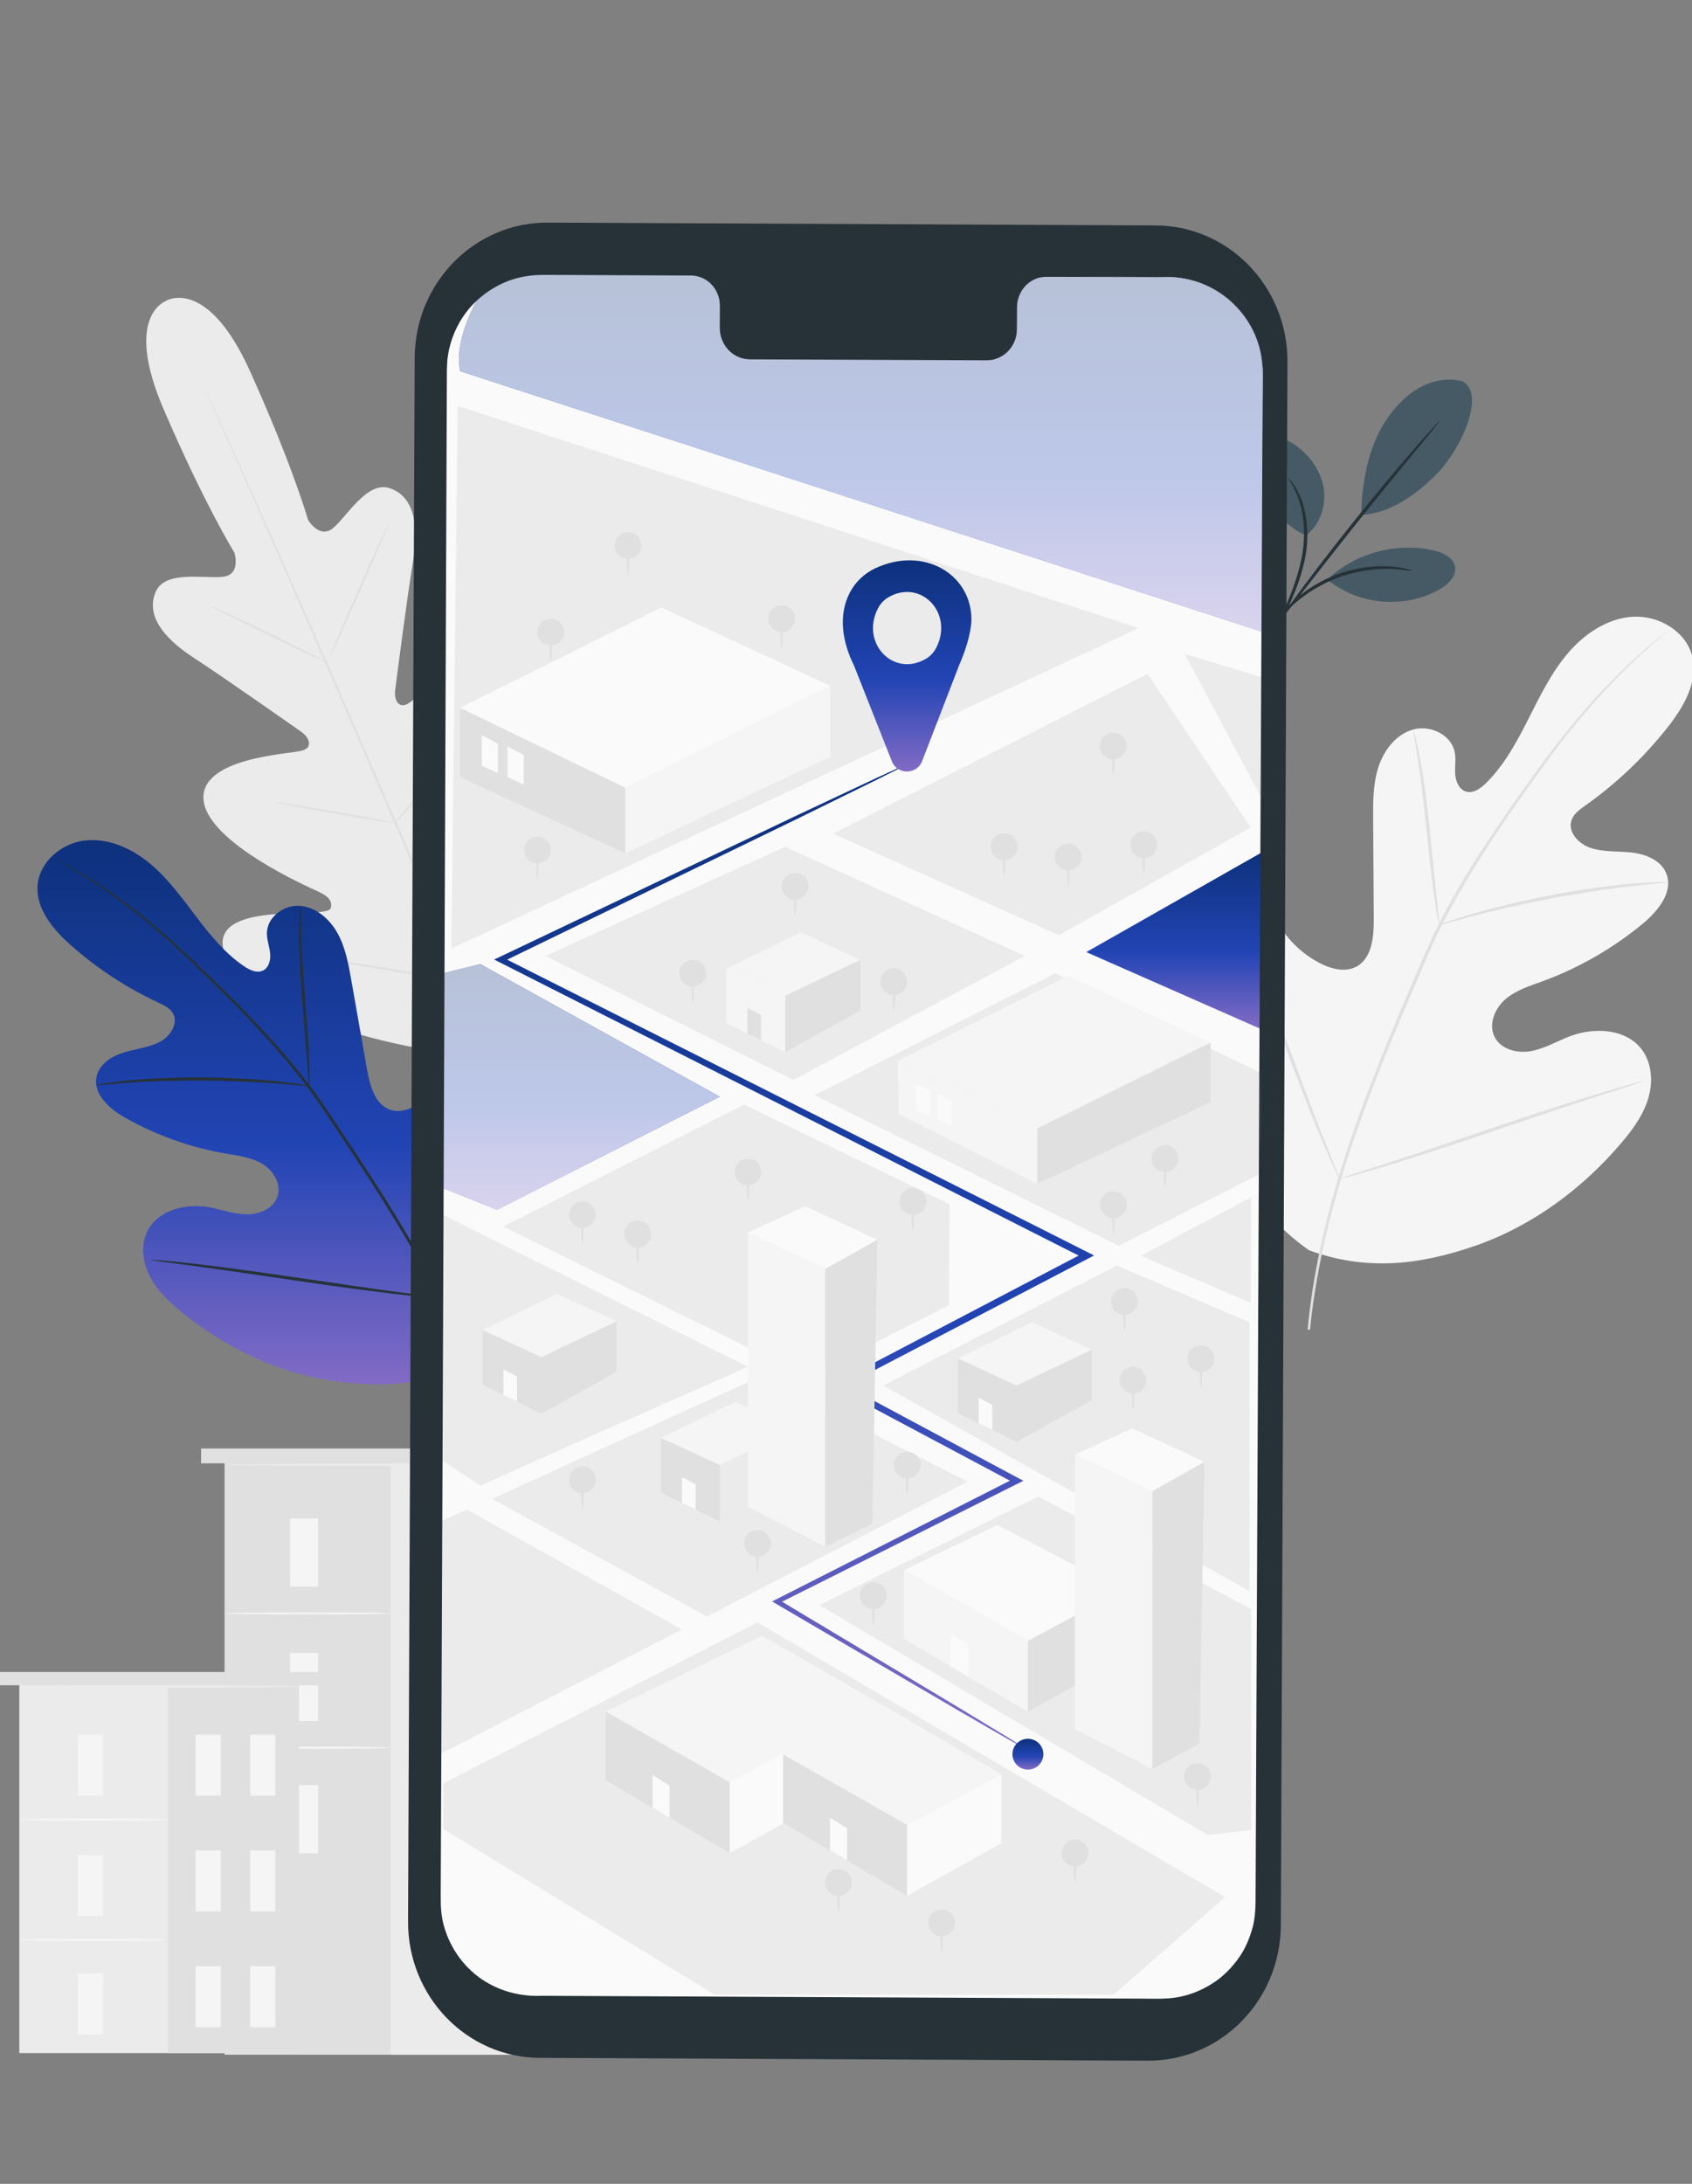 <svg width="310" height="400" viewBox="0 0 310 400" fill="none" xmlns="http://www.w3.org/2000/svg">
<rect x="0" y="0" width="310" height="400" fill="#808080" stroke="none"/>
<g clip-path="url(#clip0_421_1545)">
<path d="M98.374 267.936H41.141V376.348H98.374V267.936Z" fill="#E0E0E0"/>
<path d="M98.373 267.936H71.541V376.348H98.373V267.936Z" fill="#EBEBEB"/>
<path d="M58.288 278.134H53.147V290.615H58.288V278.134Z" fill="#F5F5F5"/>
<path d="M58.288 326.971H53.147V339.453H58.288V326.971Z" fill="#F5F5F5"/>
<path d="M71.542 295.515C71.542 295.623 64.736 295.706 56.341 295.706C47.946 295.706 41.141 295.623 41.141 295.515C41.141 295.407 47.946 295.324 56.341 295.324C64.736 295.316 71.542 295.407 71.542 295.515Z" fill="#F5F5F5"/>
<path d="M58.288 302.74H53.147V315.221H58.288V302.74Z" fill="#F5F5F5"/>
<path d="M71.542 320.12C71.542 320.228 64.736 320.311 56.341 320.311C47.946 320.311 41.141 320.228 41.141 320.12C41.141 320.012 47.946 319.929 56.341 319.929C64.736 319.921 71.542 320.012 71.542 320.12Z" fill="#F5F5F5"/>
<path d="M82.382 278.134H77.24V290.615H82.382V278.134Z" fill="#E0E0E0"/>
<path d="M93.546 278.134H88.404V290.615H93.546V278.134Z" fill="#E0E0E0"/>
<path d="M82.382 301.818H77.24V314.299H82.382V301.818Z" fill="#E0E0E0"/>
<path d="M93.546 301.818H88.404V314.299H93.546V301.818Z" fill="#E0E0E0"/>
<path d="M82.382 325.493H77.24V337.974H82.382V325.493Z" fill="#E0E0E0"/>
<path d="M93.546 325.493H88.404V337.974H93.546V325.493Z" fill="#E0E0E0"/>
<path d="M102.674 265.312H36.838V268.028H102.674V265.312Z" fill="#E0E0E0"/>
<path d="M98.771 268.285C98.771 268.393 85.983 268.476 70.2 268.476C54.417 268.476 41.629 268.385 41.629 268.285C41.629 268.186 54.417 268.094 70.2 268.094C85.983 268.094 98.771 268.177 98.771 268.285Z" fill="#EBEBEB"/>
<path d="M54.77 308.594H3.535V376.041H54.77V308.594Z" fill="#EBEBEB"/>
<path d="M54.77 308.594H30.75V376.041H54.77V308.594Z" fill="#E0E0E0"/>
<path d="M18.885 317.729H14.275V328.898H18.885V317.729Z" fill="#F5F5F5"/>
<path d="M18.885 361.451H14.275V372.62H18.885V361.451Z" fill="#F5F5F5"/>
<path d="M30.749 333.283C30.749 333.407 24.659 333.507 17.146 333.507C9.633 333.507 3.543 333.407 3.543 333.283C3.543 333.158 9.633 333.058 17.146 333.058C24.651 333.05 30.749 333.158 30.749 333.283Z" fill="#F5F5F5"/>
<path d="M18.885 339.752H14.275V350.921H18.885V339.752Z" fill="#F5F5F5"/>
<path d="M30.749 355.305C30.749 355.43 24.659 355.53 17.146 355.53C9.633 355.53 3.543 355.43 3.543 355.305C3.543 355.181 9.633 355.081 17.146 355.081C24.651 355.081 30.749 355.181 30.749 355.305Z" fill="#F5F5F5"/>
<path d="M40.459 317.729H35.85V328.898H40.459V317.729Z" fill="#F5F5F5"/>
<path d="M50.451 317.729H45.842V328.898H50.451V317.729Z" fill="#F5F5F5"/>
<path d="M40.459 338.921H35.85V350.09H40.459V338.921Z" fill="#F5F5F5"/>
<path d="M50.451 338.921H45.842V350.09H50.451V338.921Z" fill="#F5F5F5"/>
<path d="M40.459 360.122H35.85V371.291H40.459V360.122Z" fill="#F5F5F5"/>
<path d="M50.451 360.122H45.842V371.291H50.451V360.122Z" fill="#F5F5F5"/>
<path d="M58.62 306.244H-0.318V308.677H58.62V306.244Z" fill="#E0E0E0"/>
<path d="M55.126 308.91C55.126 309.034 43.678 309.134 29.55 309.134C15.423 309.134 3.975 309.034 3.975 308.91C3.975 308.785 15.423 308.685 29.55 308.685C43.678 308.677 55.126 308.785 55.126 308.91Z" fill="#EBEBEB"/>
<path d="M30.616 55.032C30.616 55.032 22.462 57.482 29.983 74.971C37.505 92.46 42.946 101.229 42.946 101.229C42.946 101.229 44.219 105.256 40.866 105.647C37.513 106.037 30.299 104.393 28.552 108.346C26.747 112.44 29.534 116.6 35.491 120.478C41.448 124.356 54.194 133.341 55.351 134.155C56.483 134.961 57.539 136.862 55.293 137.493C53.055 138.125 36.531 138.747 37.297 146.553C38.062 154.359 56.449 162.448 58.438 163.369C60.434 164.291 60.859 165.188 60.617 166.301C60.376 167.414 54.802 167.098 50.109 167.463C45.417 167.829 40.042 169.083 40.866 173.55C41.69 178.018 52.231 187.983 79.154 192.426L91.768 193.672L99.355 183.474C114.257 160.654 114.015 146.163 111.261 142.542C108.516 138.922 103.965 142.036 100.52 145.241C97.076 148.447 93.548 152.757 92.566 152.184C91.585 151.611 91.21 150.689 91.876 148.596C92.541 146.504 98.981 127.512 93.731 121.674C88.481 115.836 76.867 127.578 74.886 128.799C72.906 130.02 72.216 127.952 72.382 126.582C72.557 125.187 74.528 109.732 75.685 102.724C76.841 95.715 75.652 90.849 71.409 89.42C67.315 88.042 63.654 94.461 61.1 96.662C58.546 98.862 56.432 95.208 56.432 95.208C56.432 95.208 53.62 85.285 45.783 67.937C37.937 50.59 30.457 55.074 30.457 55.074" fill="#EBEBEB"/>
<path d="M92.233 196.703C86.525 183.939 76.758 161.078 68.271 141.496C59.785 121.923 52.089 104.21 46.448 91.413C43.627 85.027 41.339 79.862 39.75 76.266C38.968 74.489 38.352 73.102 37.928 72.147C37.728 71.682 37.579 71.325 37.462 71.076C37.362 70.835 37.312 70.703 37.312 70.703C37.312 70.703 37.379 70.819 37.495 71.06C37.612 71.309 37.778 71.666 37.995 72.123C38.436 73.069 39.068 74.448 39.883 76.208C41.514 79.762 43.844 84.919 46.697 91.305C52.405 104.069 60.143 121.774 68.629 141.347C77.115 160.928 86.841 183.798 92.482 196.595" fill="#E0E0E0"/>
<path d="M38.553 111.053C38.561 111.028 38.869 111.136 39.418 111.36C39.967 111.576 40.749 111.916 41.715 112.34C43.636 113.195 46.266 114.441 49.144 115.861C51.973 117.281 54.536 118.56 56.491 119.54C57.373 119.98 58.121 120.345 58.721 120.636C59.245 120.893 59.536 121.051 59.528 121.076C59.519 121.101 59.212 120.993 58.662 120.777C58.113 120.561 57.331 120.221 56.374 119.789C54.461 118.917 51.848 117.638 48.969 116.21C46.132 114.815 43.562 113.552 41.598 112.589C40.708 112.157 39.959 111.792 39.36 111.501C38.828 111.235 38.545 111.078 38.553 111.053Z" fill="#E0E0E0"/>
<path d="M60.443 120.329C60.343 120.287 62.681 114.765 65.651 107.997C68.629 101.229 71.125 95.781 71.225 95.823C71.325 95.864 68.996 101.387 66.017 108.155C63.03 114.922 60.542 120.37 60.443 120.329Z" fill="#E0E0E0"/>
<path d="M72.106 150.98C72.09 150.963 72.29 150.697 72.672 150.232C73.113 149.709 73.654 149.061 74.303 148.289C75.676 146.645 77.573 144.369 79.561 141.778C81.558 139.188 83.288 136.788 84.528 135.035C85.111 134.213 85.602 133.516 85.993 132.959C86.342 132.469 86.55 132.212 86.567 132.22C86.592 132.237 86.425 132.528 86.117 133.042C85.809 133.557 85.344 134.288 84.753 135.185C83.571 136.979 81.874 139.412 79.869 142.011C77.872 144.61 75.942 146.869 74.511 148.463C73.795 149.261 73.205 149.9 72.78 150.332C72.373 150.764 72.131 150.996 72.106 150.98Z" fill="#E0E0E0"/>
<path d="M50.467 146.944C50.475 146.919 50.775 146.944 51.332 147.018C51.965 147.11 52.738 147.226 53.662 147.359C55.625 147.666 58.329 148.106 61.308 148.629C64.295 149.144 66.99 149.634 68.937 150.008C69.844 150.191 70.618 150.348 71.242 150.473C71.783 150.589 72.082 150.672 72.074 150.697C72.066 150.722 71.766 150.697 71.209 150.622C70.576 150.531 69.803 150.415 68.879 150.282C66.916 149.975 64.212 149.535 61.225 149.011C58.238 148.497 55.542 148.007 53.595 147.633C52.688 147.45 51.915 147.292 51.291 147.168C50.758 147.043 50.459 146.969 50.467 146.944Z" fill="#E0E0E0"/>
<path d="M57.322 175.303C57.331 175.278 57.722 175.311 58.429 175.402C59.203 175.51 60.209 175.651 61.416 175.826C63.928 176.199 67.406 176.748 71.233 177.37C75.061 177.993 78.53 178.583 81.034 179.031C82.233 179.255 83.223 179.438 83.996 179.579C84.695 179.72 85.078 179.803 85.078 179.837C85.07 179.862 84.679 179.828 83.98 179.737C83.206 179.629 82.199 179.488 80.993 179.314C78.48 178.94 75.002 178.392 71.175 177.769C67.348 177.146 63.879 176.557 61.374 176.108C60.176 175.884 59.186 175.701 58.412 175.56C57.697 175.419 57.314 175.336 57.322 175.303Z" fill="#E0E0E0"/>
<path d="M84.429 179.546C84.404 179.53 84.654 179.189 85.12 178.583C85.627 177.927 86.301 177.071 87.1 176.042C88.772 173.891 91.069 170.918 93.507 167.563C95.953 164.208 98.091 161.119 99.613 158.869C100.346 157.789 100.961 156.892 101.427 156.203C101.86 155.572 102.109 155.24 102.134 155.248C102.159 155.265 101.951 155.63 101.56 156.286C101.169 156.942 100.587 157.872 99.846 159.018C98.374 161.31 96.269 164.432 93.823 167.787C91.377 171.151 89.047 174.099 87.317 176.208C86.451 177.254 85.744 178.101 85.237 178.674C84.737 179.255 84.454 179.563 84.429 179.546Z" fill="#E0E0E0"/>
<path d="M239.834 228.998C222.978 217.247 219.159 195.432 219.825 175.826C219.933 172.554 219.575 169.099 221.139 166.226C222.704 163.353 226.339 161.393 229.276 162.772C231.714 163.918 232.771 166.741 234.135 169.083C235.949 172.197 238.645 174.771 241.823 176.415C243.911 177.495 246.499 178.159 248.554 177.022C251.383 175.461 251.715 171.566 251.699 168.311C251.657 162.24 251.624 156.178 251.582 150.108C251.566 146.852 251.549 143.531 252.564 140.442C253.579 137.352 255.817 134.479 258.92 133.615C262.024 132.752 265.859 134.537 266.517 137.718C266.791 139.046 266.517 140.417 266.608 141.77C266.7 143.124 267.332 144.619 268.613 144.992C269.911 145.374 271.217 144.452 272.199 143.497C275.569 140.209 277.849 135.974 279.987 131.764C282.125 127.553 284.197 123.243 287.25 119.656C290.304 116.069 294.53 113.229 299.198 112.963C303.873 112.697 308.849 115.579 310.03 120.154C311.212 124.746 308.533 129.397 305.612 133.117C301.278 138.631 296.161 143.506 290.453 147.542C289.422 148.272 288.307 149.053 287.916 150.265C287.209 152.433 289.264 154.592 291.418 155.306C293.848 156.112 296.485 155.862 299.031 156.161C301.577 156.46 304.331 157.581 305.288 159.981C306.627 163.311 303.832 166.799 301.095 169.083C295.603 173.658 289.33 177.271 282.632 179.721C280.236 180.601 277.707 181.365 275.777 183.051C273.838 184.736 272.673 187.659 273.847 189.951C275.02 192.243 278.015 192.982 280.528 192.517C283.04 192.052 285.287 190.69 287.683 189.785C292.167 188.1 297.95 188.407 300.828 192.268C302.717 194.809 302.883 198.347 301.927 201.378C300.97 204.409 299.04 207.017 296.984 209.425C289.804 217.837 280.602 224.613 270.202 228.209C259.802 231.796 250.168 232.776 239.834 228.998Z" fill="#F5F5F5"/>
<path d="M239.576 243.539C240.292 235.774 241.997 226.598 244.909 216.708C247.805 206.809 251.873 196.229 256.507 185.301C257.68 182.577 258.837 179.878 259.969 177.221C261.108 174.572 262.248 171.948 263.513 169.448C266.025 164.432 268.829 159.807 271.625 155.497C274.42 151.187 277.233 147.193 279.887 143.481C282.549 139.769 285.095 136.364 287.549 133.35C292.441 127.312 296.959 122.919 300.179 120.021C301.785 118.568 303.074 117.489 303.956 116.758C304.381 116.417 304.713 116.143 304.963 115.944C305.196 115.761 305.313 115.678 305.321 115.678C305.329 115.686 305.221 115.794 305.005 115.985C304.763 116.201 304.447 116.484 304.04 116.849C303.183 117.605 301.926 118.718 300.345 120.187C297.176 123.127 292.724 127.553 287.89 133.607C285.461 136.621 282.94 140.043 280.303 143.755C277.665 147.475 274.878 151.469 272.099 155.779C269.32 160.089 266.541 164.706 264.054 169.689C262.797 172.18 261.674 174.779 260.534 177.437C259.394 180.094 258.246 182.785 257.073 185.509C252.439 196.429 248.362 206.975 245.45 216.832C242.521 226.681 240.774 235.807 240.017 243.547" fill="#E0E0E0"/>
<path d="M263.689 169.432C263.648 169.44 263.539 168.942 263.373 168.045C263.198 167.148 262.999 165.836 262.766 164.217C262.308 160.978 261.817 156.477 261.31 151.519C260.794 146.553 260.245 142.077 259.737 138.855C259.488 137.244 259.271 135.941 259.113 135.035C258.955 134.139 258.888 133.632 258.93 133.624C258.972 133.615 259.113 134.097 259.338 134.986C259.571 135.874 259.845 137.17 260.153 138.781C260.769 142.003 261.384 146.487 261.9 151.453C262.4 156.352 262.84 160.779 263.182 164.167C263.348 165.695 263.481 166.982 263.598 168.02C263.697 168.917 263.731 169.423 263.689 169.432Z" fill="#E0E0E0"/>
<path d="M305.621 161.609C305.621 161.651 305.022 161.717 303.948 161.808C302.875 161.908 301.311 162.033 299.397 162.257C295.553 162.672 290.27 163.428 284.48 164.516C278.689 165.62 273.48 166.832 269.745 167.829C267.873 168.311 266.367 168.742 265.327 169.033C264.287 169.332 263.704 169.473 263.688 169.432C263.671 169.39 264.237 169.174 265.252 168.809C266.275 168.452 267.765 167.953 269.628 167.414C273.347 166.318 278.547 165.03 284.363 163.918C290.179 162.821 295.487 162.132 299.356 161.825C301.286 161.659 302.85 161.592 303.94 161.568C305.022 161.551 305.621 161.559 305.621 161.609Z" fill="#E0E0E0"/>
<path d="M245.426 215.935C245.409 215.944 245.31 215.769 245.135 215.429C244.943 215.022 244.702 214.524 244.419 213.918C243.804 212.597 242.963 210.671 241.948 208.271C239.926 203.479 237.339 196.761 234.585 189.32C231.831 181.871 229.31 175.145 227.388 170.32C226.448 167.97 225.674 166.044 225.1 164.607C224.851 163.984 224.651 163.469 224.485 163.046C224.351 162.689 224.285 162.498 224.31 162.481C224.326 162.473 224.426 162.647 224.601 162.996C224.792 163.403 225.034 163.901 225.317 164.507C225.932 165.828 226.773 167.754 227.788 170.154C229.809 174.946 232.397 181.664 235.151 189.104C237.905 196.553 240.426 203.271 242.348 208.105C243.288 210.455 244.062 212.381 244.636 213.818C244.885 214.441 245.085 214.956 245.251 215.379C245.376 215.736 245.443 215.927 245.426 215.935Z" fill="#E0E0E0"/>
<path d="M301.145 198.015C301.153 198.031 300.962 198.114 300.596 198.239C300.163 198.388 299.623 198.563 298.974 198.779C297.476 199.26 295.463 199.916 293.008 200.705C287.966 202.333 281.036 204.666 273.381 207.257C265.719 209.848 258.763 212.115 253.688 213.643C251.15 214.407 249.095 215.005 247.664 215.387C246.999 215.562 246.458 215.703 246.017 215.819C245.634 215.91 245.434 215.952 245.426 215.927C245.418 215.91 245.609 215.827 245.975 215.694C246.408 215.553 246.949 215.371 247.598 215.155C249.095 214.673 251.109 214.017 253.563 213.228C258.605 211.6 265.535 209.267 273.198 206.676C280.853 204.085 287.816 201.818 292.892 200.29C295.429 199.526 297.484 198.928 298.915 198.546C299.581 198.372 300.122 198.231 300.563 198.114C300.937 198.031 301.137 197.99 301.145 198.015Z" fill="#E0E0E0"/>
<path d="M87.898 248.596C101.127 235.268 100.985 215.03 97.166 197.5C96.526 194.577 96.284 191.413 94.412 189.088C92.54 186.763 88.946 185.592 86.525 187.311C84.52 188.739 84.029 191.454 83.189 193.78C82.066 196.877 80.06 199.634 77.473 201.627C75.776 202.939 73.554 203.961 71.516 203.271C68.72 202.333 67.78 198.878 67.256 195.947C66.291 190.483 65.334 185.019 64.369 179.563C63.853 176.631 63.312 173.642 61.898 171.026C60.475 168.41 57.996 166.201 55.059 165.927C52.122 165.653 48.968 167.887 48.902 170.86C48.877 172.097 49.343 173.293 49.484 174.522C49.626 175.751 49.301 177.196 48.211 177.752C47.105 178.309 45.782 177.694 44.742 176.997C41.173 174.589 38.427 171.159 35.815 167.721C33.202 164.283 30.631 160.745 27.295 158.022C23.959 155.298 19.691 153.429 15.447 153.961C11.204 154.484 7.202 157.889 6.886 162.199C6.578 166.517 9.748 170.27 12.985 173.135C17.785 177.387 23.193 180.933 28.984 183.624C30.032 184.113 31.155 184.637 31.713 185.658C32.703 187.493 31.205 189.769 29.392 190.765C27.337 191.886 24.924 192.094 22.686 192.775C20.448 193.456 18.151 194.917 17.685 197.234C17.028 200.448 20.107 203.122 22.952 204.733C28.643 207.947 34.874 210.172 41.297 211.277C43.602 211.675 45.998 211.949 48.012 213.145C50.025 214.341 51.556 216.782 50.882 219.033C50.208 221.292 47.629 222.438 45.291 222.429C42.953 222.421 40.707 221.566 38.41 221.142C34.101 220.353 28.951 221.582 27.004 225.527C25.723 228.118 26.155 231.331 27.511 233.897C28.867 236.463 31.039 238.498 33.277 240.325C41.114 246.719 50.499 251.303 60.442 252.839C70.392 254.376 79.22 253.678 87.898 248.596Z" fill="url(#paint0_linear_421_1545)"/>
<path d="M90.51 261.625C88.597 254.758 85.552 246.786 81.317 238.365C77.09 229.936 71.69 221.084 65.725 212.016C64.227 209.757 62.746 207.523 61.282 205.323C59.818 203.13 58.37 200.955 56.814 198.912C53.727 194.818 50.449 191.114 47.23 187.693C44.01 184.271 40.823 181.141 37.828 178.234C34.824 175.336 31.971 172.687 29.275 170.378C23.884 165.745 19.1 162.531 15.73 160.463C14.041 159.417 12.71 158.653 11.803 158.146C11.362 157.905 11.021 157.714 10.763 157.573C10.53 157.449 10.405 157.39 10.397 157.399C10.389 157.407 10.505 157.482 10.73 157.623C10.979 157.772 11.32 157.98 11.745 158.237C12.635 158.777 13.95 159.566 15.622 160.637C18.958 162.763 23.684 166.019 29.025 170.669C31.704 172.986 34.533 175.643 37.52 178.558C40.499 181.473 43.669 184.612 46.872 188.033C50.075 191.454 53.328 195.15 56.39 199.227C57.929 201.262 59.368 203.421 60.833 205.621C62.289 207.822 63.77 210.056 65.267 212.315C71.224 221.375 76.624 230.202 80.859 238.589C85.111 246.968 88.172 254.891 90.127 261.725" fill="#263238"/>
<path d="M56.664 198.92C56.705 198.92 56.722 198.455 56.722 197.616C56.73 196.777 56.697 195.565 56.639 194.07C56.522 191.081 56.215 186.954 55.865 182.411C55.516 177.86 55.266 173.75 55.199 170.76C55.158 169.265 55.141 168.061 55.133 167.223C55.125 166.384 55.1 165.927 55.066 165.919C55.025 165.919 54.975 166.376 54.925 167.214C54.858 168.053 54.825 169.257 54.817 170.76C54.792 173.758 54.975 177.894 55.324 182.444C55.682 186.929 56.007 190.989 56.256 194.087C56.356 195.49 56.447 196.669 56.514 197.616C56.572 198.463 56.622 198.928 56.664 198.92Z" fill="#263238"/>
<path d="M17.668 198.745C17.676 198.787 18.226 198.745 19.207 198.654C20.189 198.563 21.612 198.43 23.376 198.314C26.895 198.056 31.779 197.874 37.162 197.907C42.553 197.948 47.429 198.197 50.956 198.471C52.72 198.596 54.143 198.737 55.125 198.829C56.106 198.928 56.656 198.961 56.664 198.92C56.672 198.878 56.131 198.779 55.15 198.613C54.168 198.455 52.745 198.256 50.981 198.073C47.454 197.691 42.562 197.384 37.154 197.342C31.745 197.309 26.853 197.558 23.326 197.915C21.562 198.081 20.139 198.28 19.166 198.43C18.201 198.596 17.66 198.704 17.668 198.745Z" fill="#263238"/>
<path d="M80.726 237.767C80.742 237.776 80.801 237.601 80.9 237.261C81.009 236.862 81.142 236.372 81.3 235.782C81.641 234.495 82.082 232.627 82.598 230.302C83.629 225.66 84.853 219.199 86.109 212.057C87.365 204.907 88.53 198.447 89.462 193.788C89.919 191.521 90.302 189.661 90.585 188.274C90.701 187.676 90.801 187.178 90.885 186.771C90.943 186.43 90.968 186.239 90.951 186.239C90.934 186.239 90.876 186.414 90.776 186.746C90.668 187.145 90.535 187.634 90.377 188.224C90.036 189.511 89.595 191.38 89.079 193.705C88.047 198.347 86.824 204.808 85.568 211.949C84.312 219.091 83.147 225.552 82.215 230.21C81.749 232.477 81.375 234.338 81.092 235.724C80.975 236.322 80.876 236.821 80.792 237.227C80.734 237.576 80.709 237.759 80.726 237.767Z" fill="#263238"/>
<path d="M27.668 230.758C27.668 230.775 27.851 230.817 28.2 230.875C28.616 230.933 29.124 231.008 29.748 231.099C31.171 231.29 33.093 231.547 35.431 231.863C40.231 232.502 46.846 233.474 54.159 234.545C61.472 235.625 68.103 236.522 72.92 237.07C75.325 237.344 77.28 237.543 78.628 237.651C79.252 237.701 79.768 237.734 80.184 237.767C80.542 237.792 80.725 237.792 80.733 237.767C80.733 237.751 80.55 237.709 80.2 237.651C79.784 237.593 79.277 237.518 78.653 237.427C77.23 237.236 75.308 236.978 72.97 236.663C68.17 236.023 61.555 235.06 54.242 233.981C46.929 232.901 40.298 232.004 35.489 231.456C33.084 231.182 31.129 230.983 29.781 230.875C29.157 230.825 28.641 230.783 28.225 230.758C27.859 230.734 27.668 230.734 27.668 230.758Z" fill="#263238"/>
<path d="M239.321 98.057C241.892 96.064 243.04 92.543 242.508 89.337C241.967 86.132 239.896 83.3 237.216 81.456C235.977 80.609 234.438 79.937 232.99 80.36C231.642 80.759 230.702 82.063 230.427 83.441C230.153 84.82 230.452 86.248 230.91 87.577C232.482 92.136 234.854 96.246 239.321 98.057Z" fill="#455A64"/>
<path d="M243.54 105.829C248.606 101.212 256.003 99.286 262.684 100.83C264.389 101.221 266.303 102.117 266.586 103.845C266.869 105.572 265.321 107.034 263.807 107.905C257.509 111.551 248.972 110.862 243.34 106.261" fill="#455A64"/>
<path d="M267.967 69.847C265.155 69.075 262.077 69.772 259.589 71.284C257.101 72.795 255.154 75.07 253.599 77.528C250.587 82.279 249.522 88.673 249.389 94.295C255.645 94.046 260.987 89.138 263.541 86.472C267.576 82.279 272.319 72.23 267.967 69.847Z" fill="#455A64"/>
<path d="M234.08 114.325C234.446 113.66 235.045 113.195 235.644 111.974C236.817 109.541 238.398 106.07 239.164 101.951C239.929 97.824 239.413 93.921 238.382 91.38C237.882 90.101 237.317 89.129 236.867 88.515C236.418 87.892 236.118 87.593 236.094 87.61C235.985 87.676 237.092 88.988 237.957 91.529C238.847 94.046 239.28 97.816 238.54 101.843C237.791 105.871 236.302 109.317 235.228 111.792" fill="#263238"/>
<path d="M234.022 114.399C234.863 113.32 235.953 111.908 237.284 110.206C240.021 106.66 243.823 101.769 248.091 96.421C252.36 91.081 256.287 86.29 259.14 82.835C260.505 81.166 261.645 79.787 262.51 78.733C263.3 77.761 263.716 77.205 263.691 77.18C263.658 77.155 263.176 77.653 262.327 78.575C261.478 79.497 260.272 80.859 258.808 82.553C255.862 85.941 251.877 90.691 247.609 96.039C243.341 101.387 239.588 106.328 236.943 109.948C235.62 111.759 234.555 113.228 233.848 114.267" fill="#263238"/>
<path d="M258.782 104.526C258.791 104.484 258.408 104.368 257.701 104.193C257.343 104.102 256.91 104.002 256.395 103.944C255.879 103.878 255.296 103.77 254.639 103.753C253.333 103.654 251.769 103.703 250.046 103.928C248.332 104.185 246.469 104.634 244.588 105.348C242.725 106.087 241.044 107.017 239.605 107.98C238.182 108.977 236.992 109.998 236.102 110.953C235.628 111.401 235.27 111.883 234.937 112.273C234.596 112.664 234.338 113.029 234.139 113.336C233.731 113.943 233.789 114.225 233.822 114.25C233.922 114.325 234.563 113.046 236.41 111.26C237.325 110.363 238.523 109.4 239.929 108.453C241.352 107.54 242.999 106.643 244.813 105.929C246.644 105.231 248.457 104.783 250.121 104.501C251.794 104.252 253.324 104.152 254.614 104.193C257.185 104.268 258.757 104.642 258.782 104.526Z" fill="#263238"/>
<path d="M210.286 377.436L98.907 376.921C85.511 376.863 74.704 365.677 74.762 351.934L75.977 65.554C76.035 51.81 86.951 40.707 100.354 40.774L211.734 41.289C225.129 41.347 235.937 52.533 235.879 66.276L234.664 352.656C234.597 366.4 223.69 377.502 210.286 377.436Z" fill="#263238"/>
<path d="M227.034 302.382C227.034 303.736 225.936 304.832 224.579 304.832C223.223 304.832 222.125 303.736 222.125 302.382C222.125 301.029 223.223 299.933 224.579 299.933C225.936 299.933 227.034 301.029 227.034 302.382Z" fill="#E0E0E0"/>
<path d="M224.587 307.755C224.471 307.755 224.371 306.551 224.371 305.073C224.371 303.586 224.471 302.382 224.587 302.382C224.704 302.382 224.804 303.586 224.804 305.073C224.804 306.551 224.704 307.755 224.587 307.755Z" fill="#E0E0E0"/>
<path d="M213.954 50.739L191.682 50.639C188.695 50.623 186.265 53.139 186.249 56.261L186.232 60.297C186.224 63.411 183.786 65.927 180.799 65.919L137.385 65.72C134.399 65.703 131.986 63.17 132.002 60.048L132.019 56.012C132.036 52.898 129.623 50.357 126.636 50.34L118.799 50.307L99.305 50.216C89.62 50.174 81.741 57.972 81.7 67.638L80.51 348.23C80.468 357.888 88.281 365.752 97.957 365.802L212.615 366.333C222.299 366.375 230.178 358.577 230.22 348.911L231.41 68.319C231.435 58.653 223.631 50.789 213.954 50.739Z" fill="#FAFAFA"/>
<path d="M88.114 272.163C89.087 271.432 137.043 250.348 137.043 250.348L81.033 222.462L80.842 267.372L88.114 272.163Z" fill="#EBEBEB"/>
<path d="M91.043 221.599L131.894 200.871L87.989 176.573L81.225 178.267L81.059 217.579L91.043 221.599Z" fill="url(#paint1_linear_421_1545)"/>
<path opacity="0.7" d="M91.043 221.599L131.894 200.871L87.989 176.573L81.225 178.267L81.059 217.579L91.043 221.599Z" fill="white"/>
<path d="M82.697 173.75L208.645 115.039L83.862 74.34L82.697 173.75Z" fill="#EBEBEB"/>
<path d="M81.234 326.647L138.784 297.167L224.455 347.474L204.046 365.337H130.938L81.234 335.018V326.647Z" fill="#EBEBEB"/>
<path d="M150.115 293.978L221.285 336.098L229.222 335.201V294.701L190.218 274.098L150.115 293.978Z" fill="#EBEBEB"/>
<path d="M161.812 253.761L228.913 291.438V242.185L204.636 231.805L161.812 253.761Z" fill="#EBEBEB"/>
<path d="M90.144 274.522L129.506 296.079L177.272 271.383L139.324 252.117L90.144 274.522Z" fill="#EBEBEB"/>
<path d="M149.234 200.597L204.995 228.176L230.854 214.997L231.02 196.512L193.355 178.267L149.234 200.597Z" fill="#EBEBEB"/>
<path d="M92.207 224.655L147.968 252.233L173.826 239.054L173.993 220.569L136.32 202.325L92.207 224.655Z" fill="#EBEBEB"/>
<path d="M99.938 175.087L145.373 197.799L187.755 175.087L143.842 155.09L99.938 175.087Z" fill="#EBEBEB"/>
<path d="M187.754 320.228C187.746 320.245 187.463 320.104 186.931 319.813C186.398 319.514 185.608 319.074 184.576 318.493C182.513 317.305 179.476 315.553 175.557 313.286C167.72 308.702 156.346 302.042 142.144 293.729L141.454 293.322L142.177 292.957C154.607 286.646 169.484 279.097 186.007 270.71L185.999 271.715C175.865 266.325 164.824 260.454 153.268 254.301L152.236 253.753L153.276 253.205C167.503 245.747 182.854 237.709 198.745 229.388L198.753 230.542C197.039 229.679 195.184 228.74 193.329 227.802C155.231 208.511 119.98 190.657 91.492 176.233L90.535 175.751L91.5 175.294C114.039 164.565 132.601 155.729 145.539 149.568C152.012 146.52 157.079 144.145 160.54 142.517C162.27 141.729 163.593 141.114 164.492 140.707C164.933 140.516 165.274 140.367 165.507 140.259C165.74 140.159 165.856 140.118 165.864 140.134C165.873 140.142 165.765 140.217 165.54 140.333C165.315 140.45 164.983 140.624 164.558 140.848C163.676 141.297 162.37 141.944 160.673 142.8C157.245 144.486 152.22 146.952 145.797 150.108C132.901 156.369 114.405 165.346 91.95 176.241L91.958 175.294C120.479 189.661 155.764 207.432 193.903 226.648C195.758 227.586 197.614 228.524 199.327 229.388L200.451 229.953L199.336 230.534C183.436 238.838 168.078 246.869 153.842 254.301L153.85 253.205C165.39 259.383 176.414 265.287 186.531 270.71L187.496 271.225L186.515 271.715C169.95 280.019 155.032 287.493 142.568 293.729L142.593 292.957C156.704 301.411 168.019 308.187 175.807 312.854C179.676 315.204 182.671 317.023 184.709 318.26C185.708 318.883 186.473 319.365 186.997 319.688C187.513 320.029 187.763 320.212 187.754 320.228Z" fill="url(#paint2_linear_421_1545)"/>
<path d="M177.98 113.469C177.98 105.181 169.26 99.933 160.366 104.085C158.361 105.024 156.697 106.61 155.69 108.561C153.452 112.888 154.442 117.829 156.472 121.923L163.395 139.428C164.393 141.953 167.971 141.936 168.952 139.403L175.741 121.807C178.079 116.459 177.98 113.469 177.98 113.469ZM169.626 120.677C163.653 124.148 157.587 117.738 160.865 111.41C161.298 110.571 161.972 109.865 162.762 109.4C168.736 105.929 174.801 112.34 171.523 118.668C171.091 119.506 170.417 120.22 169.626 120.677Z" fill="url(#paint3_linear_421_1545)"/>
<path d="M164.7 204.102L164.5 194.319L190.051 206.668V216.832L164.7 204.102Z" fill="#F5F5F5"/>
<path d="M190.051 206.668L221.783 190.931V201.884L190.051 216.832V206.668Z" fill="#E0E0E0"/>
<path d="M164.5 194.319L195.642 178.774L221.783 190.931L190.051 206.668L164.5 194.319Z" fill="#F5F5F5"/>
<path d="M167.836 198.546V203.288L170.332 204.409V199.875L167.836 198.546Z" fill="#FAFAFA"/>
<path d="M171.83 200.298V205.048L174.326 206.169V201.635L171.83 200.298Z" fill="#FAFAFA"/>
<path d="M84.312 142.376V129.646L114.556 144.27V156.294L84.312 142.376Z" fill="#E0E0E0"/>
<path d="M114.557 144.27L152.13 125.635V138.606L114.557 156.294V144.27Z" fill="#F5F5F5"/>
<path d="M84.312 129.646L121.17 111.252L152.129 125.635L114.556 144.27L84.312 129.646Z" fill="#FAFAFA"/>
<path d="M88.264 134.645V140.267L91.217 141.596V136.223L88.264 134.645Z" fill="#FAFAFA"/>
<path d="M92.99 136.729V142.343L95.952 143.68V138.307L92.99 136.729Z" fill="#FAFAFA"/>
<path d="M175.482 248.787C175.482 249.385 175.482 258.818 175.482 258.818L186.257 264.125V253.761L175.482 248.787Z" fill="#E0E0E0"/>
<path d="M200.025 247.192L186.256 253.761V264.125L200.025 256.452V247.192Z" fill="#E0E0E0"/>
<path d="M175.482 248.787L189.127 242.185L200.026 247.192L186.257 253.761L175.482 248.787Z" fill="#F5F5F5"/>
<path d="M179.311 255.987V260.728L181.807 261.858V257.315L179.311 255.987Z" fill="#FAFAFA"/>
<path d="M88.414 243.597C88.414 244.195 88.414 253.628 88.414 253.628L99.197 258.935V248.571L88.414 243.597Z" fill="#E0E0E0"/>
<path d="M112.965 242.002L99.188 248.571V258.935L112.965 251.261V242.002Z" fill="#E0E0E0"/>
<path d="M88.414 243.597L102.067 236.995L112.966 242.002L99.189 248.571L88.414 243.597Z" fill="#F5F5F5"/>
<path d="M92.242 250.796V255.538L94.738 256.668V252.133L92.242 250.796Z" fill="#FAFAFA"/>
<path d="M133.102 177.379C133.102 177.977 133.102 187.41 133.102 187.41L143.884 192.717V182.361L133.102 177.379Z" fill="#F5F5F5"/>
<path d="M157.653 175.784L143.875 182.361V192.725L157.653 185.052V175.784Z" fill="#E0E0E0"/>
<path d="M133.102 177.379L146.755 170.785L157.654 175.784L143.876 182.361L133.102 177.379Z" fill="#F5F5F5"/>
<path d="M136.93 184.587V189.328L139.426 190.458V185.915L136.93 184.587Z" fill="#E0E0E0"/>
<path d="M121.121 263.352C121.121 263.95 121.121 273.384 121.121 273.384L131.904 278.69V268.327L121.121 263.352Z" fill="#E0E0E0"/>
<path d="M145.672 261.758L131.895 268.335V278.69L145.672 271.026V261.758Z" fill="#EBEBEB"/>
<path d="M121.121 263.352L134.774 256.759L145.673 261.758L131.895 268.335L121.121 263.352Z" fill="#F5F5F5"/>
<path d="M124.949 270.552V275.302L127.445 276.423V271.889L124.949 270.552Z" fill="#FAFAFA"/>
<path d="M165.615 287.592C165.615 288.34 165.615 300.173 165.615 300.173L188.329 313.527V300.53L165.615 287.592Z" fill="#F5F5F5"/>
<path d="M205.6 291.246L188.328 300.53V313.518L205.6 303.902V291.246Z" fill="#E0E0E0"/>
<path d="M165.615 287.593L182.738 279.313L205.601 291.246L188.329 300.531L165.615 287.593Z" fill="#FAFAFA"/>
<path d="M174.193 299.227V305.173L177.322 307.049V301.17L174.193 299.227Z" fill="#FAFAFA"/>
<path d="M110.979 313.485C110.979 314.233 110.979 326.066 110.979 326.066L133.692 339.419V326.432L110.979 313.485Z" fill="#E0E0E0"/>
<path d="M160.798 311.766L133.691 326.423V339.419L160.873 324.38L160.798 311.766Z" fill="#FAFAFA"/>
<path d="M110.979 313.485L139.649 299.625L160.874 311.816L133.692 326.423L110.979 313.485Z" fill="#F5F5F5"/>
<path d="M119.557 325.119V331.065L122.685 332.95V327.063L119.557 325.119Z" fill="#FAFAFA"/>
<path d="M196.957 266.442V316.691L211.134 324.007V273.126L196.957 266.442Z" fill="#F5F5F5"/>
<path d="M207.432 261.625L196.957 266.442L211.134 273.126L220.669 267.762L207.432 261.625Z" fill="#FAFAFA"/>
<path d="M211.135 273.126V324.007L219.763 319.373L220.669 267.762L211.135 273.126Z" fill="#E0E0E0"/>
<path d="M137.043 225.742V275.991L151.22 283.307V232.427L137.043 225.742Z" fill="#F5F5F5"/>
<path d="M147.51 220.918L137.043 225.742L151.22 232.427L160.755 227.063L147.51 220.918Z" fill="#FAFAFA"/>
<path d="M151.221 232.427V283.307L159.84 279.064L160.755 227.063L151.221 232.427Z" fill="#E0E0E0"/>
<path d="M143.477 321.299C143.477 322.047 143.477 333.88 143.477 333.88L166.19 347.234V334.246L143.477 321.299Z" fill="#E0E0E0"/>
<path d="M183.463 324.962L166.199 334.246V347.234L183.463 337.617V324.962Z" fill="#FAFAFA"/>
<path d="M143.477 321.299L160.799 311.766L183.462 324.962L166.198 334.246L143.477 321.299Z" fill="#F5F5F5"/>
<path d="M152.055 332.934V338.888L155.191 340.765V334.877L152.055 332.934Z" fill="#FAFAFA"/>
<path d="M193.996 171.3L152.629 152.69L210.237 123.426L229.14 151.561L193.996 171.3Z" fill="#EBEBEB"/>
<path d="M230.82 188.39L231.103 156.17L199.029 174.389L230.82 188.39Z" fill="url(#paint4_linear_421_1545)"/>
<path d="M206.45 220.66C206.45 222.014 205.352 223.11 203.995 223.11C202.639 223.11 201.541 222.014 201.541 220.66C201.541 219.307 202.639 218.211 203.995 218.211C205.343 218.211 206.45 219.307 206.45 220.66Z" fill="#E0E0E0"/>
<path d="M203.996 226.033C203.879 226.033 203.779 224.829 203.779 223.351C203.779 221.864 203.879 220.669 203.996 220.669C204.112 220.669 204.212 221.873 204.212 223.351C204.212 224.829 204.112 226.033 203.996 226.033Z" fill="#E0E0E0"/>
<path d="M139.499 214.656C139.499 216.01 138.4 217.106 137.044 217.106C135.688 217.106 134.59 216.01 134.59 214.656C134.59 213.303 135.688 212.207 137.044 212.207C138.4 212.207 139.499 213.303 139.499 214.656Z" fill="#E0E0E0"/>
<path d="M137.044 220.029C136.928 220.029 136.828 218.825 136.828 217.347C136.828 215.86 136.928 214.656 137.044 214.656C137.161 214.656 137.261 215.86 137.261 217.347C137.261 218.825 137.161 220.029 137.044 220.029Z" fill="#E0E0E0"/>
<path d="M106.702 248.853C106.702 250.207 105.604 251.303 104.247 251.303C102.891 251.303 101.793 250.207 101.793 248.853C101.793 247.5 102.891 246.404 104.247 246.404C105.604 246.404 106.702 247.5 106.702 248.853Z" fill="#E0E0E0"/>
<path d="M104.248 254.226C104.131 254.226 104.031 253.022 104.031 251.544C104.031 250.057 104.131 248.853 104.248 248.853C104.364 248.853 104.464 250.057 104.464 251.544C104.464 253.022 104.372 254.226 104.248 254.226Z" fill="#E0E0E0"/>
<path d="M109.155 222.462C109.155 223.816 108.057 224.912 106.7 224.912C105.344 224.912 104.246 223.816 104.246 222.462C104.246 221.109 105.344 220.013 106.7 220.013C108.057 220.013 109.155 221.109 109.155 222.462Z" fill="#E0E0E0"/>
<path d="M106.701 227.835C106.584 227.835 106.484 226.631 106.484 225.153C106.484 223.666 106.584 222.462 106.701 222.462C106.817 222.462 106.917 223.666 106.917 225.153C106.917 226.631 106.817 227.835 106.701 227.835Z" fill="#E0E0E0"/>
<path d="M169.725 220.037C169.725 221.391 168.627 222.487 167.271 222.487C165.915 222.487 164.816 221.391 164.816 220.037C164.816 218.684 165.915 217.588 167.271 217.588C168.627 217.596 169.725 218.692 169.725 220.037Z" fill="#E0E0E0"/>
<path d="M167.271 225.41C167.155 225.41 167.055 224.206 167.055 222.728C167.055 221.242 167.155 220.046 167.271 220.046C167.387 220.046 167.487 221.25 167.487 222.728C167.487 224.215 167.387 225.41 167.271 225.41Z" fill="#E0E0E0"/>
<path d="M208.487 238.39C208.487 239.744 207.389 240.84 206.033 240.84C204.676 240.84 203.578 239.744 203.578 238.39C203.578 237.036 204.676 235.94 206.033 235.94C207.389 235.94 208.487 237.036 208.487 238.39Z" fill="#E0E0E0"/>
<path d="M206.033 243.763C205.916 243.763 205.816 242.559 205.816 241.081C205.816 239.594 205.916 238.39 206.033 238.39C206.149 238.39 206.249 239.594 206.249 241.081C206.249 242.559 206.149 243.763 206.033 243.763Z" fill="#E0E0E0"/>
<path d="M210.051 252.798C210.051 254.151 208.953 255.247 207.597 255.247C206.241 255.247 205.143 254.151 205.143 252.798C205.143 251.444 206.241 250.348 207.597 250.348C208.953 250.348 210.051 251.444 210.051 252.798Z" fill="#E0E0E0"/>
<path d="M207.597 258.171C207.481 258.171 207.381 256.966 207.381 255.488C207.381 254.002 207.481 252.798 207.597 252.798C207.714 252.798 207.814 254.002 207.814 255.488C207.814 256.966 207.722 258.171 207.597 258.171Z" fill="#E0E0E0"/>
<path d="M141.237 282.693C141.237 284.047 140.139 285.143 138.783 285.143C137.426 285.143 136.328 284.047 136.328 282.693C136.328 281.34 137.426 280.243 138.783 280.243C140.139 280.243 141.237 281.34 141.237 282.693Z" fill="#E0E0E0"/>
<path d="M138.783 288.066C138.666 288.066 138.566 286.862 138.566 285.384C138.566 283.897 138.666 282.693 138.783 282.693C138.899 282.693 138.999 283.897 138.999 285.384C138.999 286.862 138.908 288.066 138.783 288.066Z" fill="#E0E0E0"/>
<path d="M219.411 327.851C220.767 327.851 221.866 326.755 221.866 325.402C221.866 324.049 220.767 322.952 219.411 322.952C218.056 322.952 216.957 324.049 216.957 325.402C216.957 326.755 218.056 327.851 219.411 327.851Z" fill="#E0E0E0"/>
<path d="M219.412 330.775C219.295 330.775 219.195 329.57 219.195 328.092C219.195 326.606 219.295 325.402 219.412 325.402C219.528 325.402 219.628 326.606 219.628 328.092C219.628 329.57 219.528 330.775 219.412 330.775Z" fill="#E0E0E0"/>
<path d="M174.967 352.191C174.967 353.545 173.869 354.641 172.513 354.641C171.157 354.641 170.059 353.545 170.059 352.191C170.059 350.838 171.157 349.741 172.513 349.741C173.869 349.741 174.967 350.838 174.967 352.191Z" fill="#E0E0E0"/>
<path d="M172.513 357.564C172.397 357.564 172.297 356.36 172.297 354.882C172.297 353.395 172.397 352.199 172.513 352.199C172.63 352.199 172.73 353.404 172.73 354.882C172.73 356.36 172.63 357.564 172.513 357.564Z" fill="#E0E0E0"/>
<path d="M156.073 344.792C156.073 346.146 154.975 347.242 153.618 347.242C152.262 347.242 151.164 346.146 151.164 344.792C151.164 343.438 152.262 342.342 153.618 342.342C154.975 342.342 156.073 343.438 156.073 344.792Z" fill="#E0E0E0"/>
<path d="M153.619 350.165C153.502 350.165 153.402 348.961 153.402 347.483C153.402 345.996 153.502 344.792 153.619 344.792C153.735 344.792 153.835 345.996 153.835 347.483C153.843 348.961 153.743 350.165 153.619 350.165Z" fill="#E0E0E0"/>
<path d="M199.411 339.419C199.411 340.773 198.312 341.869 196.956 341.869C195.6 341.869 194.502 340.773 194.502 339.419C194.502 338.066 195.6 336.969 196.956 336.969C198.312 336.969 199.411 338.066 199.411 339.419Z" fill="#E0E0E0"/>
<path d="M196.957 344.792C196.84 344.792 196.74 343.588 196.74 342.11C196.74 340.623 196.84 339.428 196.957 339.428C197.073 339.428 197.173 340.632 197.173 342.11C197.173 343.588 197.081 344.792 196.957 344.792Z" fill="#E0E0E0"/>
<path d="M160.007 294.693C161.363 294.693 162.462 293.596 162.462 292.243C162.462 290.89 161.363 289.793 160.007 289.793C158.652 289.793 157.553 290.89 157.553 292.243C157.553 293.596 158.652 294.693 160.007 294.693Z" fill="#E0E0E0"/>
<path d="M160.007 297.616C159.891 297.616 159.791 296.412 159.791 294.933C159.791 293.447 159.891 292.243 160.007 292.243C160.124 292.243 160.224 293.447 160.224 294.933C160.224 296.412 160.124 297.616 160.007 297.616Z" fill="#E0E0E0"/>
<path d="M168.653 268.335C168.653 269.689 167.555 270.785 166.199 270.785C164.842 270.785 163.744 269.689 163.744 268.335C163.744 266.981 164.842 265.885 166.199 265.885C167.555 265.885 168.653 266.981 168.653 268.335Z" fill="#E0E0E0"/>
<path d="M166.199 273.708C166.082 273.708 165.982 272.504 165.982 271.026C165.982 269.539 166.082 268.335 166.199 268.335C166.315 268.335 166.415 269.539 166.415 271.026C166.415 272.504 166.315 273.708 166.199 273.708Z" fill="#E0E0E0"/>
<path d="M109.155 271.026C109.155 272.379 108.057 273.475 106.7 273.475C105.344 273.475 104.246 272.379 104.246 271.026C104.246 269.672 105.344 268.576 106.7 268.576C108.057 268.576 109.155 269.672 109.155 271.026Z" fill="#E0E0E0"/>
<path d="M106.701 276.398C106.584 276.398 106.484 275.194 106.484 273.716C106.484 272.23 106.584 271.026 106.701 271.026C106.817 271.026 106.917 272.23 106.917 273.716C106.917 275.194 106.817 276.398 106.701 276.398Z" fill="#E0E0E0"/>
<path d="M222.491 248.853C222.491 250.207 221.393 251.303 220.036 251.303C218.68 251.303 217.582 250.207 217.582 248.853C217.582 247.5 218.68 246.403 220.036 246.403C221.393 246.403 222.491 247.5 222.491 248.853Z" fill="#E0E0E0"/>
<path d="M220.037 254.226C219.92 254.226 219.82 253.022 219.82 251.544C219.82 250.057 219.92 248.853 220.037 248.853C220.153 248.853 220.253 250.057 220.253 251.544C220.253 253.022 220.153 254.226 220.037 254.226Z" fill="#E0E0E0"/>
<path d="M215.909 212.207C215.909 213.56 214.811 214.656 213.454 214.656C212.098 214.656 211 213.56 211 212.207C211 210.853 212.098 209.757 213.454 209.757C214.811 209.757 215.909 210.853 215.909 212.207Z" fill="#E0E0E0"/>
<path d="M213.455 217.579C213.338 217.579 213.238 216.375 213.238 214.897C213.238 213.411 213.338 212.207 213.455 212.207C213.571 212.207 213.671 213.411 213.671 214.897C213.671 216.375 213.571 217.579 213.455 217.579Z" fill="#E0E0E0"/>
<path d="M163.759 182.27C165.115 182.27 166.213 181.173 166.213 179.82C166.213 178.467 165.115 177.37 163.759 177.37C162.404 177.37 161.305 178.467 161.305 179.82C161.305 181.173 162.404 182.27 163.759 182.27Z" fill="#E0E0E0"/>
<path d="M163.759 185.193C163.643 185.193 163.543 183.989 163.543 182.511C163.543 181.024 163.643 179.82 163.759 179.82C163.876 179.82 163.976 181.024 163.976 182.511C163.976 183.989 163.876 185.193 163.759 185.193Z" fill="#E0E0E0"/>
<path d="M119.29 226.033C119.29 227.387 118.191 228.483 116.835 228.483C115.479 228.483 114.381 227.387 114.381 226.033C114.381 224.68 115.479 223.583 116.835 223.583C118.191 223.583 119.29 224.68 119.29 226.033Z" fill="#E0E0E0"/>
<path d="M116.835 231.406C116.719 231.406 116.619 230.202 116.619 228.724C116.619 227.237 116.719 226.033 116.835 226.033C116.952 226.033 117.052 227.237 117.052 228.724C117.06 230.202 116.96 231.406 116.835 231.406Z" fill="#E0E0E0"/>
<path d="M148.126 162.34C148.126 163.693 147.027 164.789 145.671 164.789C144.315 164.789 143.217 163.693 143.217 162.34C143.217 160.986 144.315 159.89 145.671 159.89C147.027 159.89 148.126 160.986 148.126 162.34Z" fill="#E0E0E0"/>
<path d="M145.671 167.712C145.555 167.712 145.455 166.508 145.455 165.03C145.455 163.544 145.555 162.34 145.671 162.34C145.788 162.34 145.888 163.544 145.888 165.03C145.888 166.508 145.788 167.712 145.671 167.712Z" fill="#E0E0E0"/>
<path d="M198.171 156.967C198.171 158.32 197.072 159.417 195.716 159.417C194.36 159.417 193.262 158.32 193.262 156.967C193.262 155.613 194.36 154.517 195.716 154.517C197.072 154.517 198.171 155.613 198.171 156.967Z" fill="#E0E0E0"/>
<path d="M195.716 162.34C195.6 162.34 195.5 161.136 195.5 159.657C195.5 158.171 195.6 156.967 195.716 156.967C195.833 156.967 195.933 158.171 195.933 159.657C195.933 161.136 195.841 162.34 195.716 162.34Z" fill="#E0E0E0"/>
<path d="M212.008 154.708C212.008 156.062 210.91 157.158 209.554 157.158C208.198 157.158 207.1 156.062 207.1 154.708C207.1 153.354 208.198 152.258 209.554 152.258C210.91 152.258 212.008 153.354 212.008 154.708Z" fill="#E0E0E0"/>
<path d="M209.554 160.081C209.438 160.081 209.338 158.877 209.338 157.399C209.338 155.912 209.438 154.708 209.554 154.708C209.671 154.708 209.771 155.912 209.771 157.399C209.771 158.877 209.671 160.081 209.554 160.081Z" fill="#E0E0E0"/>
<path d="M206.45 136.638C206.45 137.992 205.352 139.088 203.995 139.088C202.639 139.088 201.541 137.992 201.541 136.638C201.541 135.284 202.639 134.188 203.995 134.188C205.343 134.188 206.45 135.284 206.45 136.638Z" fill="#E0E0E0"/>
<path d="M203.996 142.011C203.879 142.011 203.779 140.807 203.779 139.329C203.779 137.842 203.879 136.638 203.996 136.638C204.112 136.638 204.212 137.842 204.212 139.329C204.212 140.807 204.112 142.011 203.996 142.011Z" fill="#E0E0E0"/>
<path d="M129.381 178.267C129.381 179.621 128.283 180.717 126.927 180.717C125.571 180.717 124.473 179.621 124.473 178.267C124.473 176.914 125.571 175.817 126.927 175.817C128.283 175.817 129.381 176.914 129.381 178.267Z" fill="#E0E0E0"/>
<path d="M126.927 183.64C126.811 183.64 126.711 182.436 126.711 180.958C126.711 179.471 126.811 178.267 126.927 178.267C127.044 178.267 127.144 179.471 127.144 180.958C127.144 182.436 127.052 183.64 126.927 183.64Z" fill="#E0E0E0"/>
<path d="M186.424 155.09C186.424 156.444 185.326 157.54 183.97 157.54C182.614 157.54 181.516 156.444 181.516 155.09C181.516 153.736 182.614 152.64 183.97 152.64C185.326 152.64 186.424 153.736 186.424 155.09Z" fill="#E0E0E0"/>
<path d="M183.97 160.463C183.854 160.463 183.754 159.259 183.754 157.781C183.754 156.294 183.854 155.09 183.97 155.09C184.087 155.09 184.187 156.294 184.187 157.781C184.187 159.259 184.095 160.463 183.97 160.463Z" fill="#E0E0E0"/>
<path d="M117.51 99.917C117.51 101.27 116.412 102.366 115.056 102.366C113.7 102.366 112.602 101.27 112.602 99.917C112.602 98.563 113.7 97.467 115.056 97.467C116.412 97.467 117.51 98.563 117.51 99.917Z" fill="#E0E0E0"/>
<path d="M115.056 105.281C114.94 105.281 114.84 104.077 114.84 102.599C114.84 101.112 114.94 99.908 115.056 99.908C115.173 99.908 115.272 101.112 115.272 102.599C115.272 104.085 115.181 105.281 115.056 105.281Z" fill="#E0E0E0"/>
<path d="M145.672 113.328C145.672 114.682 144.574 115.778 143.218 115.778C141.862 115.778 140.764 114.682 140.764 113.328C140.764 111.974 141.862 110.878 143.218 110.878C144.574 110.878 145.672 111.974 145.672 113.328Z" fill="#E0E0E0"/>
<path d="M143.218 118.701C143.102 118.701 143.002 117.497 143.002 116.019C143.002 114.532 143.102 113.328 143.218 113.328C143.335 113.328 143.435 114.532 143.435 116.019C143.435 117.497 143.335 118.701 143.218 118.701Z" fill="#E0E0E0"/>
<path d="M100.911 155.696C100.911 157.05 99.812 158.146 98.456 158.146C97.1 158.146 96.002 157.05 96.002 155.696C96.002 154.343 97.1 153.246 98.456 153.246C99.812 153.246 100.911 154.343 100.911 155.696Z" fill="#E0E0E0"/>
<path d="M98.457 161.069C98.34 161.069 98.24 159.865 98.24 158.387C98.24 156.9 98.34 155.696 98.457 155.696C98.573 155.696 98.673 156.9 98.673 158.387C98.673 159.865 98.573 161.069 98.457 161.069Z" fill="#E0E0E0"/>
<path d="M103.366 115.778C103.366 117.131 102.268 118.228 100.911 118.228C99.555 118.228 98.457 117.131 98.457 115.778C98.457 114.424 99.555 113.328 100.911 113.328C102.268 113.328 103.366 114.424 103.366 115.778Z" fill="#E0E0E0"/>
<path d="M100.912 121.151C100.795 121.151 100.695 119.947 100.695 118.468C100.695 116.982 100.795 115.778 100.912 115.778C101.028 115.778 101.128 116.982 101.128 118.468C101.128 119.947 101.028 121.151 100.912 121.151Z" fill="#E0E0E0"/>
<path d="M208.988 230.003L229.223 219.298L229.139 238.606L208.988 230.003Z" fill="#EBEBEB"/>
<path d="M124.946 298.463L80.617 321.299V278.69L85.534 276.506L124.946 298.463Z" fill="#EBEBEB"/>
<path d="M191.158 321.299C191.158 322.861 189.893 324.123 188.329 324.123C186.765 324.123 185.5 322.861 185.5 321.299C185.5 319.738 186.765 318.476 188.329 318.476C189.893 318.476 191.158 319.738 191.158 321.299Z" fill="url(#paint5_linear_421_1545)"/>
<path d="M217.041 119.764L231.16 124.049V146.254L217.041 119.764Z" fill="#EBEBEB"/>
<path d="M231.301 90.101L231.218 65.869C230.061 57.366 222.798 50.78 213.954 50.739L191.681 50.639C188.694 50.623 186.265 53.139 186.248 56.261L186.231 60.297C186.223 63.411 183.785 65.927 180.798 65.919L137.385 65.72C134.398 65.703 131.985 63.17 132.002 60.048L132.018 56.012C132.035 52.898 129.622 50.357 126.635 50.34L118.798 50.307L99.304 50.216C94.728 50.191 90.56 51.943 87.431 54.8C85.476 58.553 83.346 63.893 84.32 67.995L231.201 115.72L231.301 90.101Z" fill="url(#paint6_linear_421_1545)"/>
<path opacity="0.7" d="M231.301 90.101L231.218 65.869C230.061 57.366 222.798 50.78 213.954 50.739L191.681 50.639C188.694 50.623 186.265 53.139 186.248 56.261L186.231 60.297C186.223 63.411 183.785 65.927 180.798 65.919L137.385 65.72C134.398 65.703 131.985 63.17 132.002 60.048L132.018 56.012C132.035 52.898 129.622 50.357 126.635 50.34L118.798 50.307L99.304 50.216C94.728 50.191 90.56 51.943 87.431 54.8C85.476 58.553 83.346 63.893 84.32 67.995L231.201 115.72L231.301 90.101Z" fill="white"/>
<path d="M213.954 50.739C213.954 50.739 214.154 50.739 214.553 50.764C214.953 50.805 215.552 50.764 216.325 50.913C217.881 51.104 220.236 51.619 222.89 53.205C224.229 53.969 225.586 55.057 226.875 56.452C228.156 57.847 229.346 59.599 230.187 61.684C231.043 63.768 231.501 66.193 231.468 68.784C231.459 71.367 231.451 74.115 231.443 77.03C231.36 100.34 231.243 134.064 231.093 175.734C230.927 217.405 230.736 267.023 230.519 322.122C230.494 329.006 230.461 335.981 230.436 343.032C230.428 344.792 230.419 346.561 230.411 348.338C230.386 350.115 230.261 351.942 229.721 353.661C229.213 355.388 228.489 357.066 227.466 358.577C226.451 360.08 225.219 361.442 223.805 362.596C220.951 364.864 217.382 366.3 213.688 366.466C212.764 366.524 211.849 366.516 210.934 366.508L208.188 366.499C206.358 366.491 204.519 366.483 202.672 366.475C195.301 366.441 187.863 366.408 180.35 366.375C165.332 366.308 150.048 366.234 134.54 366.167C126.786 366.134 118.973 366.093 111.111 366.059C107.175 366.043 103.232 366.026 99.28 366.001C95.311 366.184 91.201 365.129 87.898 362.812C84.578 360.52 82.132 357.058 81.001 353.221C80.393 351.311 80.285 349.276 80.293 347.308C80.302 345.34 80.31 343.372 80.318 341.412C80.352 333.565 80.385 325.759 80.418 318.019C80.485 302.532 80.551 287.277 80.618 272.288C80.751 242.301 80.876 213.377 81.001 185.832C81.125 158.279 81.242 132.096 81.35 107.598C81.408 95.349 81.458 83.516 81.516 72.139C81.525 70.719 81.533 69.299 81.533 67.895C81.55 67.19 81.6 66.484 81.641 65.778C81.766 65.08 81.824 64.374 82.007 63.694C82.656 60.961 83.938 58.404 85.718 56.303C87.515 54.21 89.762 52.566 92.233 51.486C94.704 50.39 97.408 50.008 100.02 50.05C105.237 50.075 110.337 50.099 115.296 50.124C117.775 50.141 120.229 50.149 122.642 50.166C123.849 50.174 125.055 50.182 126.245 50.182C127.451 50.124 128.699 50.465 129.681 51.154C130.663 51.843 131.42 52.84 131.811 53.961C132.252 55.082 132.144 56.294 132.152 57.407C132.152 57.98 132.144 58.545 132.144 59.11C132.144 59.674 132.119 60.239 132.194 60.779C132.327 61.867 132.784 62.905 133.491 63.718C134.19 64.541 135.147 65.138 136.171 65.396C136.686 65.529 137.211 65.57 137.751 65.562C138.292 65.562 138.833 65.57 139.365 65.57C141.512 65.579 143.617 65.595 145.689 65.603C153.984 65.645 161.696 65.686 168.802 65.728C172.354 65.745 175.749 65.77 178.994 65.786C179.801 65.778 180.616 65.828 181.381 65.761C182.155 65.678 182.896 65.412 183.536 65.014C184.826 64.217 185.708 62.888 186.016 61.493C186.182 60.795 186.157 60.073 186.165 59.367C186.165 58.661 186.174 57.964 186.174 57.274C186.182 56.593 186.149 55.904 186.274 55.24C186.39 54.575 186.623 53.944 186.939 53.371C187.571 52.225 188.603 51.362 189.743 50.922C190.891 50.432 192.114 50.581 193.221 50.565C197.714 50.589 201.516 50.614 204.586 50.639C207.656 50.664 210.002 50.681 211.575 50.689C213.147 50.722 213.954 50.739 213.954 50.739C213.954 50.739 213.147 50.747 211.575 50.747C209.994 50.747 207.656 50.739 204.586 50.739C201.516 50.731 197.705 50.722 193.221 50.706C192.106 50.731 190.908 50.581 189.793 51.063C188.686 51.495 187.688 52.342 187.072 53.463C186.764 54.019 186.54 54.634 186.423 55.281C186.299 55.929 186.34 56.602 186.332 57.291C186.332 57.98 186.323 58.678 186.323 59.384C186.315 60.09 186.348 60.82 186.182 61.543C185.874 62.988 184.967 64.358 183.636 65.18C182.971 65.595 182.205 65.869 181.406 65.961C180.599 66.027 179.809 65.977 178.994 65.986C175.757 65.977 172.354 65.961 168.802 65.944C161.696 65.919 153.984 65.886 145.689 65.853C143.617 65.844 141.504 65.836 139.365 65.828C138.833 65.828 138.292 65.819 137.751 65.819C137.219 65.828 136.645 65.786 136.104 65.653C135.022 65.379 134.016 64.765 133.292 63.901C132.551 63.046 132.069 61.958 131.927 60.82C131.852 60.247 131.877 59.674 131.877 59.118C131.877 58.553 131.877 57.989 131.886 57.416C131.877 56.278 131.977 55.123 131.553 54.061C131.187 52.989 130.463 52.043 129.523 51.387C128.574 50.731 127.426 50.415 126.245 50.465C125.055 50.457 123.849 50.457 122.642 50.448C120.221 50.44 117.775 50.432 115.296 50.415C110.329 50.398 105.237 50.373 100.02 50.349C97.424 50.307 94.787 50.689 92.357 51.769C89.936 52.832 87.731 54.451 85.968 56.502C84.22 58.57 82.964 61.078 82.332 63.76C82.149 64.424 82.099 65.122 81.974 65.803C81.932 66.492 81.882 67.19 81.874 67.887C81.866 69.291 81.866 70.711 81.858 72.131C81.816 83.507 81.766 95.333 81.716 107.59C81.616 132.096 81.516 158.271 81.408 185.824C81.292 213.378 81.175 242.301 81.059 272.28C81.001 287.269 80.934 302.532 80.868 318.011C80.834 325.751 80.801 333.556 80.768 341.404C80.759 343.364 80.751 345.332 80.743 347.3C80.734 349.26 80.834 351.22 81.433 353.088C82.54 356.825 84.919 360.205 88.164 362.447C91.409 364.697 95.361 365.735 99.305 365.553C103.265 365.569 107.209 365.586 111.136 365.611C118.998 365.644 126.811 365.686 134.565 365.719C150.073 365.794 165.357 365.86 180.375 365.935C187.879 365.968 195.326 366.001 202.697 366.043C204.536 366.051 206.375 366.059 208.213 366.068L210.959 366.084C211.874 366.093 212.789 366.101 213.688 366.043C217.299 365.885 220.785 364.473 223.572 362.264C224.953 361.135 226.16 359.806 227.15 358.336C228.148 356.867 228.855 355.222 229.355 353.537C229.887 351.842 230.003 350.082 230.037 348.321C230.045 346.544 230.053 344.784 230.062 343.015C230.095 335.965 230.12 328.989 230.153 322.105C230.403 267.006 230.627 217.388 230.819 175.718C231.027 134.047 231.193 100.324 231.31 77.013C231.326 74.099 231.343 71.35 231.351 68.767C231.393 66.193 230.944 63.785 230.095 61.709C229.263 59.633 228.09 57.897 226.817 56.502C225.544 55.107 224.196 54.019 222.865 53.255C220.236 51.661 217.89 51.129 216.342 50.93C215.568 50.772 214.969 50.814 214.57 50.764C214.154 50.764 213.954 50.739 213.954 50.739Z" fill="#263238"/>
</g>
<defs>
<linearGradient id="paint0_linear_421_1545" x1="53.137" y1="153.87" x2="53.137" y2="253.561" gradientUnits="userSpaceOnUse">
<stop offset="0.025" stop-color="#0E327E"/>
<stop offset="0.56" stop-color="#2144B4"/>
<stop offset="1" stop-color="#826BC5"/>
</linearGradient>
<linearGradient id="paint1_linear_421_1545" x1="106.476" y1="176.573" x2="106.476" y2="221.599" gradientUnits="userSpaceOnUse">
<stop offset="0.025" stop-color="#0E327E"/>
<stop offset="0.56" stop-color="#2144B4"/>
<stop offset="1" stop-color="#826BC5"/>
</linearGradient>
<linearGradient id="paint2_linear_421_1545" x1="145.493" y1="140.131" x2="145.493" y2="320.23" gradientUnits="userSpaceOnUse">
<stop offset="0.025" stop-color="#0E327E"/>
<stop offset="0.56" stop-color="#2144B4"/>
<stop offset="1" stop-color="#826BC5"/>
</linearGradient>
<linearGradient id="paint3_linear_421_1545" x1="166.197" y1="102.632" x2="166.197" y2="141.312" gradientUnits="userSpaceOnUse">
<stop offset="0.025" stop-color="#0E327E"/>
<stop offset="0.56" stop-color="#2144B4"/>
<stop offset="1" stop-color="#826BC5"/>
</linearGradient>
<linearGradient id="paint4_linear_421_1545" x1="215.066" y1="156.17" x2="215.066" y2="188.39" gradientUnits="userSpaceOnUse">
<stop offset="0.025" stop-color="#0E327E"/>
<stop offset="0.56" stop-color="#2144B4"/>
<stop offset="1" stop-color="#826BC5"/>
</linearGradient>
<linearGradient id="paint5_linear_421_1545" x1="188.329" y1="318.476" x2="188.329" y2="324.123" gradientUnits="userSpaceOnUse">
<stop offset="0.025" stop-color="#0E327E"/>
<stop offset="0.56" stop-color="#2144B4"/>
<stop offset="1" stop-color="#826BC5"/>
</linearGradient>
<linearGradient id="paint6_linear_421_1545" x1="157.688" y1="50.215" x2="157.688" y2="115.72" gradientUnits="userSpaceOnUse">
<stop offset="0.025" stop-color="#0E327E"/>
<stop offset="0.56" stop-color="#2144B4"/>
<stop offset="1" stop-color="#826BC5"/>
</linearGradient>
<clipPath id="clip0_421_1545">
<rect width="310" height="399.242" fill="white"/>
</clipPath>
</defs>
</svg>

